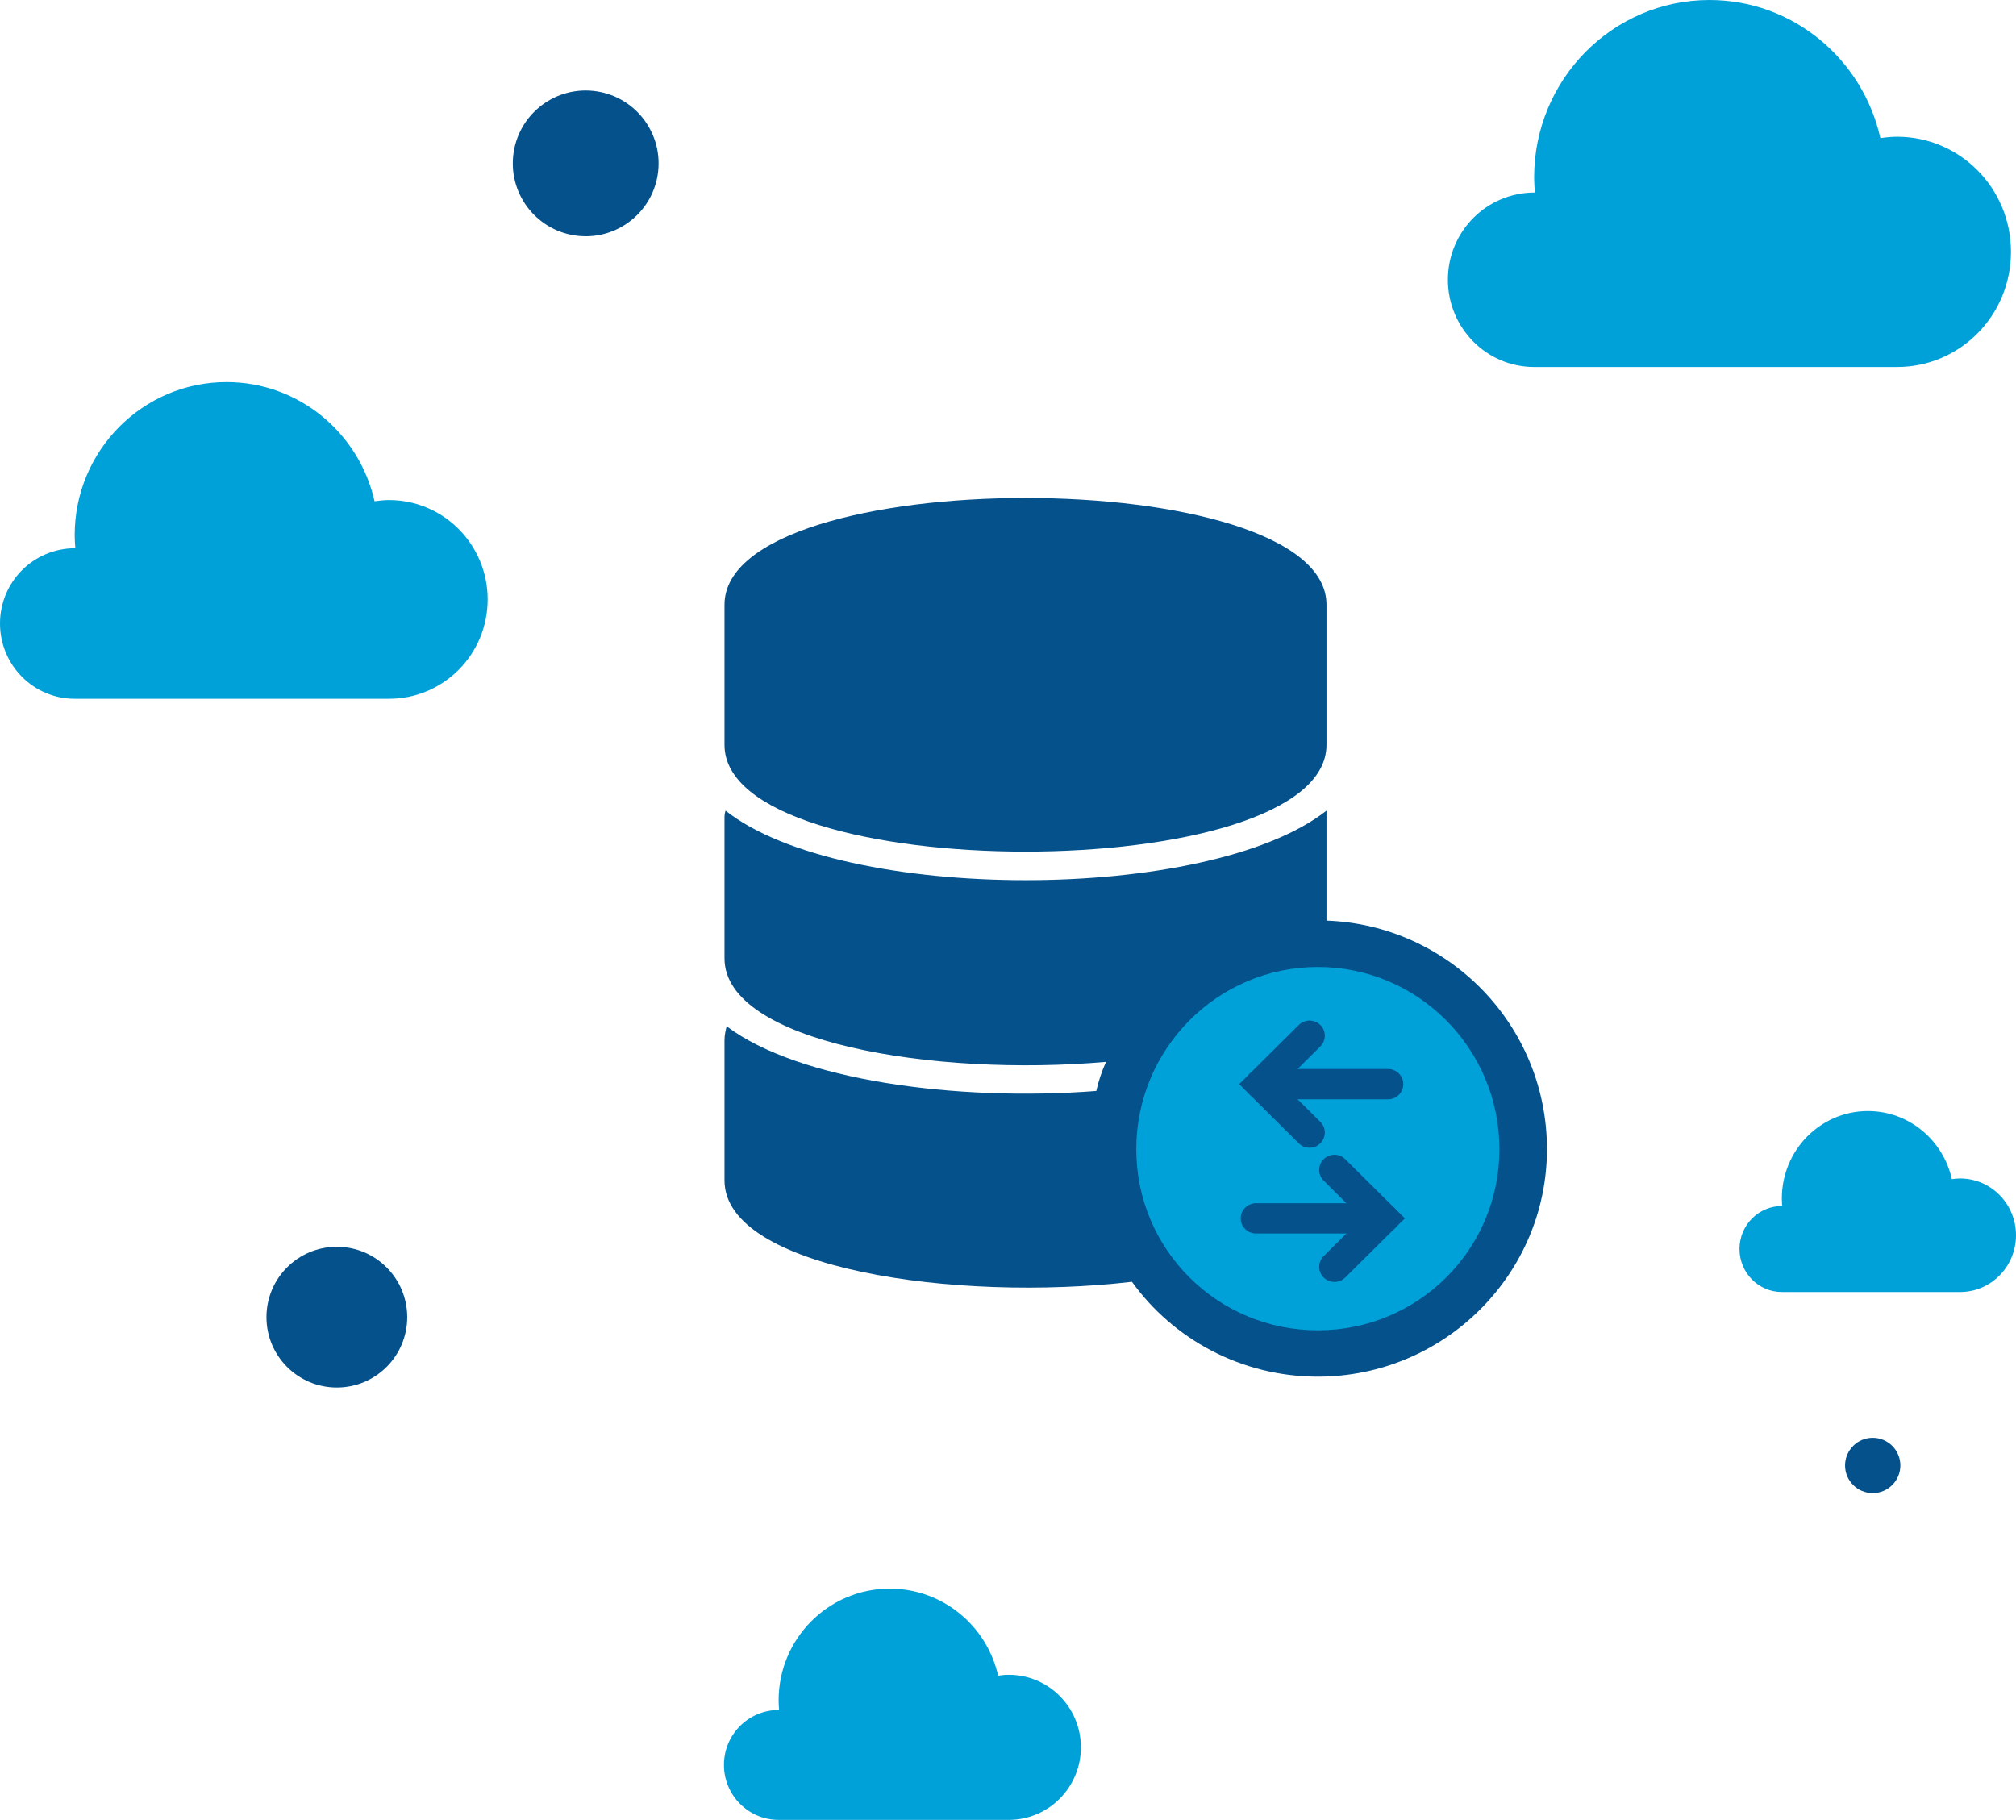 <?xml version="1.0" encoding="UTF-8"?>
<svg width="401px" height="362px" viewBox="0 0 401 362" version="1.1" xmlns="http://www.w3.org/2000/svg" xmlns:xlink="http://www.w3.org/1999/xlink">
    <!-- Generator: Sketch 50 (54983) - http://www.bohemiancoding.com/sketch -->
    <title>Group 14</title>
    <desc>Created with Sketch.</desc>
    <defs>
        <path d="M1.016,1.227 C-0.248,2.68 -0.248,5.035 1.016,6.489 L9.072,15.748 L1.016,25.006 C-0.247,26.459 -0.248,28.816 1.016,30.269 C2.28,31.722 4.33,31.722 5.594,30.269 L18.228,15.748 L5.594,1.227 C4.961,0.501 4.134,0.138 3.305,0.138 C2.477,0.138 1.648,0.501 1.016,1.227 Z" id="path-1"></path>
    </defs>
    <g id="final" stroke="none" stroke-width="1" fill="none" fill-rule="evenodd">
        <g id="Score" transform="translate(-817, -379)">
            <g id="Group-14" transform="translate(817, 361)">
                <g id="Page-1" transform="translate(53, 0)" fill="#04518C">
                    <path d="M77.923,51.984 C78.741,44.018 72.951,36.896 64.986,36.077 C57.02,35.258 49.898,41.05 49.077,49.015 C48.259,56.981 54.052,64.104 62.017,64.922 C69.982,65.744 77.104,59.95 77.923,51.984" id="Fill-15"></path>
                    <path d="M325,309.5 C325,306.464 322.538,304 319.499,304 C316.462,304 314,306.464 314,309.5 C314,312.536 316.462,315 319.499,315 C322.538,315 325,312.536 325,309.5" id="Fill-27"></path>
                    <path d="M28,280 C28,272.27 21.732,266 13.999,266 C6.268,266 0,272.27 0,280 C0,287.73 6.268,294 13.999,294 C21.732,294 28,287.73 28,280" id="Fill-29"></path>
                </g>
                <path d="M374.025,45.474 C370.505,29.75 356.637,18 340.033,18 C320.769,18 305.153,33.802 305.153,53.294 C305.153,54.307 305.22,55.303 305.303,56.295 C295.68,56.287 288,64.058 288,73.644 C288,83.229 295.68,91 305.153,91 L377.367,91 C389.867,91 400,80.747 400,68.098 C400,55.45 389.867,45.197 377.367,45.197 C376.229,45.197 375.119,45.31 374.025,45.474 Z" id="Fill-26" fill="#00A1D9"></path>
                <path d="M74.504,117.71 C71.455,104.141 59.445,94 45.064,94 C28.381,94 14.856,107.637 14.856,124.459 C14.856,125.334 14.914,126.193 14.986,127.049 C6.651,127.042 0,133.748 0,142.021 C0,150.294 6.651,157 14.856,157 L77.398,157 C88.224,157 97,148.151 97,137.235 C97,126.32 88.224,117.471 77.398,117.471 C76.412,117.471 75.451,117.569 74.504,117.71 Z" id="Fill-26" fill="#00A1D9"></path>
                <path d="M388.245,252.549 C386.516,244.795 379.706,239 371.552,239 C362.092,239 354.423,246.793 354.423,256.405 C354.423,256.905 354.456,257.396 354.497,257.885 C349.771,257.881 346,261.713 346,266.441 C346,271.168 349.771,275 354.423,275 L389.885,275 C396.024,275 401,269.944 401,263.706 C401,257.469 396.024,252.412 389.885,252.412 C389.327,252.412 388.781,252.468 388.245,252.549 Z" id="Fill-26" fill="#00A1D9"></path>
                <path d="M198.534,351.312 C196.302,341.404 187.511,334 176.985,334 C164.773,334 154.874,343.957 154.874,356.24 C154.874,356.879 154.916,357.506 154.969,358.131 C148.868,358.126 144,363.023 144,369.063 C144,375.103 148.868,380 154.874,380 L200.652,380 C208.576,380 215,373.539 215,365.569 C215,357.599 208.576,351.138 200.652,351.138 C199.931,351.138 199.227,351.209 198.534,351.312 Z" id="Fill-26" fill="#00A1D9"></path>
                <g id="Page-1" transform="translate(144, 117)">
                    <g id="Group-9">
                        <path d="M0.111,135.808 L0.111,107.929 C0.111,106.856 0.326,105.998 0.541,105.141 C14.729,115.864 46.115,120.153 74.061,118.008 C74.491,116.078 75.136,114.148 75.996,112.218 C41.815,115.22 0.111,108.357 0.111,91.63 L0.111,63.75 C0.111,63.321 0.111,62.892 0.326,62.248 C23.543,80.692 96.418,80.692 119.85,62.248 L119.85,63.75 L119.85,84.123 C144.142,84.981 163.704,104.926 163.704,129.589 C163.704,154.467 143.282,174.84 118.13,174.84 C102.867,174.84 89.324,167.334 81.155,155.968 C46.115,160.043 0.111,153.394 0.111,135.808 Z" id="Fill-1" fill="#04518C"></path>
                        <polygon id="Fill-3" fill="#000000" points="126.084 152.751 110.176 152.751 110.176 137.31 94.698 137.31 94.698 121.654 110.176 121.654 110.176 106.213 126.084 106.213 126.084 121.654 141.347 121.654 141.347 137.31 126.084 137.31"></polygon>
                        <path d="M154.245,129.589 C154.245,149.534 138.123,165.618 118.13,165.618 C98.138,165.618 82.015,149.534 82.015,129.589 C82.015,109.644 98.138,93.345 118.13,93.345 C138.123,93.345 154.245,109.644 154.245,129.589 Z" id="Fill-5" fill="#00A1D9"></path>
                        <path d="M119.85,49.166 C119.85,77.475 0.111,77.475 0.111,49.166 L0.111,21.286 C0.111,-7.022 119.85,-7.022 119.85,21.286 L119.85,49.166 Z" id="Fill-7" fill="#04518C"></path>
                    </g>
                    <g id="Group-12" transform="translate(119.041, 130.233)">
                        <mask id="mask-2" fill="white">
                            <use xlink:href="#path-1"></use>
                        </mask>
                        <g id="Clip-11"></g>
                    </g>
                </g>
                <g id="Group-4" transform="translate(263, 247) rotate(90) translate(-263, -247) translate(237, 230)" fill="#04518C">
                    <g id="Group" transform="translate(0, 0.872)">
                        <path d="M12.651,31.392 C10.986,31.392 9.636,30.032 9.636,28.355 L9.636,3.037 C9.636,1.36 10.986,0 12.651,0 C14.316,0 15.667,1.36 15.667,3.037 L15.667,28.355 C15.667,30.032 14.316,31.392 12.651,31.392" id="Fill-5"></path>
                        <path d="M12.651,32.65 L0.883,20.796 C-0.294,19.61 -0.294,17.687 0.883,16.501 C2.061,15.315 3.97,15.316 5.147,16.501 L12.651,24.06 L20.155,16.501 C21.333,15.315 23.242,15.315 24.42,16.501 C25.597,17.687 25.597,19.61 24.42,20.796 L12.651,32.65 Z" id="Fill-7"></path>
                    </g>
                    <g id="Group" transform="translate(39, 16.714) rotate(180) translate(-39, -16.714) translate(26, 0.214)">
                        <path d="M9.636,28.355 L9.636,3.037 C9.636,1.36 10.986,0 12.651,0 C14.316,0 15.667,1.36 15.667,3.037 L15.667,28.355 C15.667,30.032 14.316,31.392 12.651,31.392 C10.986,31.392 9.636,30.032 9.636,28.355 Z" id="Fill-5"></path>
                        <path d="M12.651,32.65 L0.883,20.796 C-0.294,19.61 -0.294,17.687 0.883,16.501 C2.061,15.315 3.97,15.316 5.147,16.501 L12.651,24.06 L20.155,16.501 C21.333,15.315 23.242,15.315 24.42,16.501 C25.597,17.687 25.597,19.61 24.42,20.796 L12.651,32.65 Z" id="Fill-7"></path>
                    </g>
                </g>
            </g>
        </g>
    </g>
</svg>